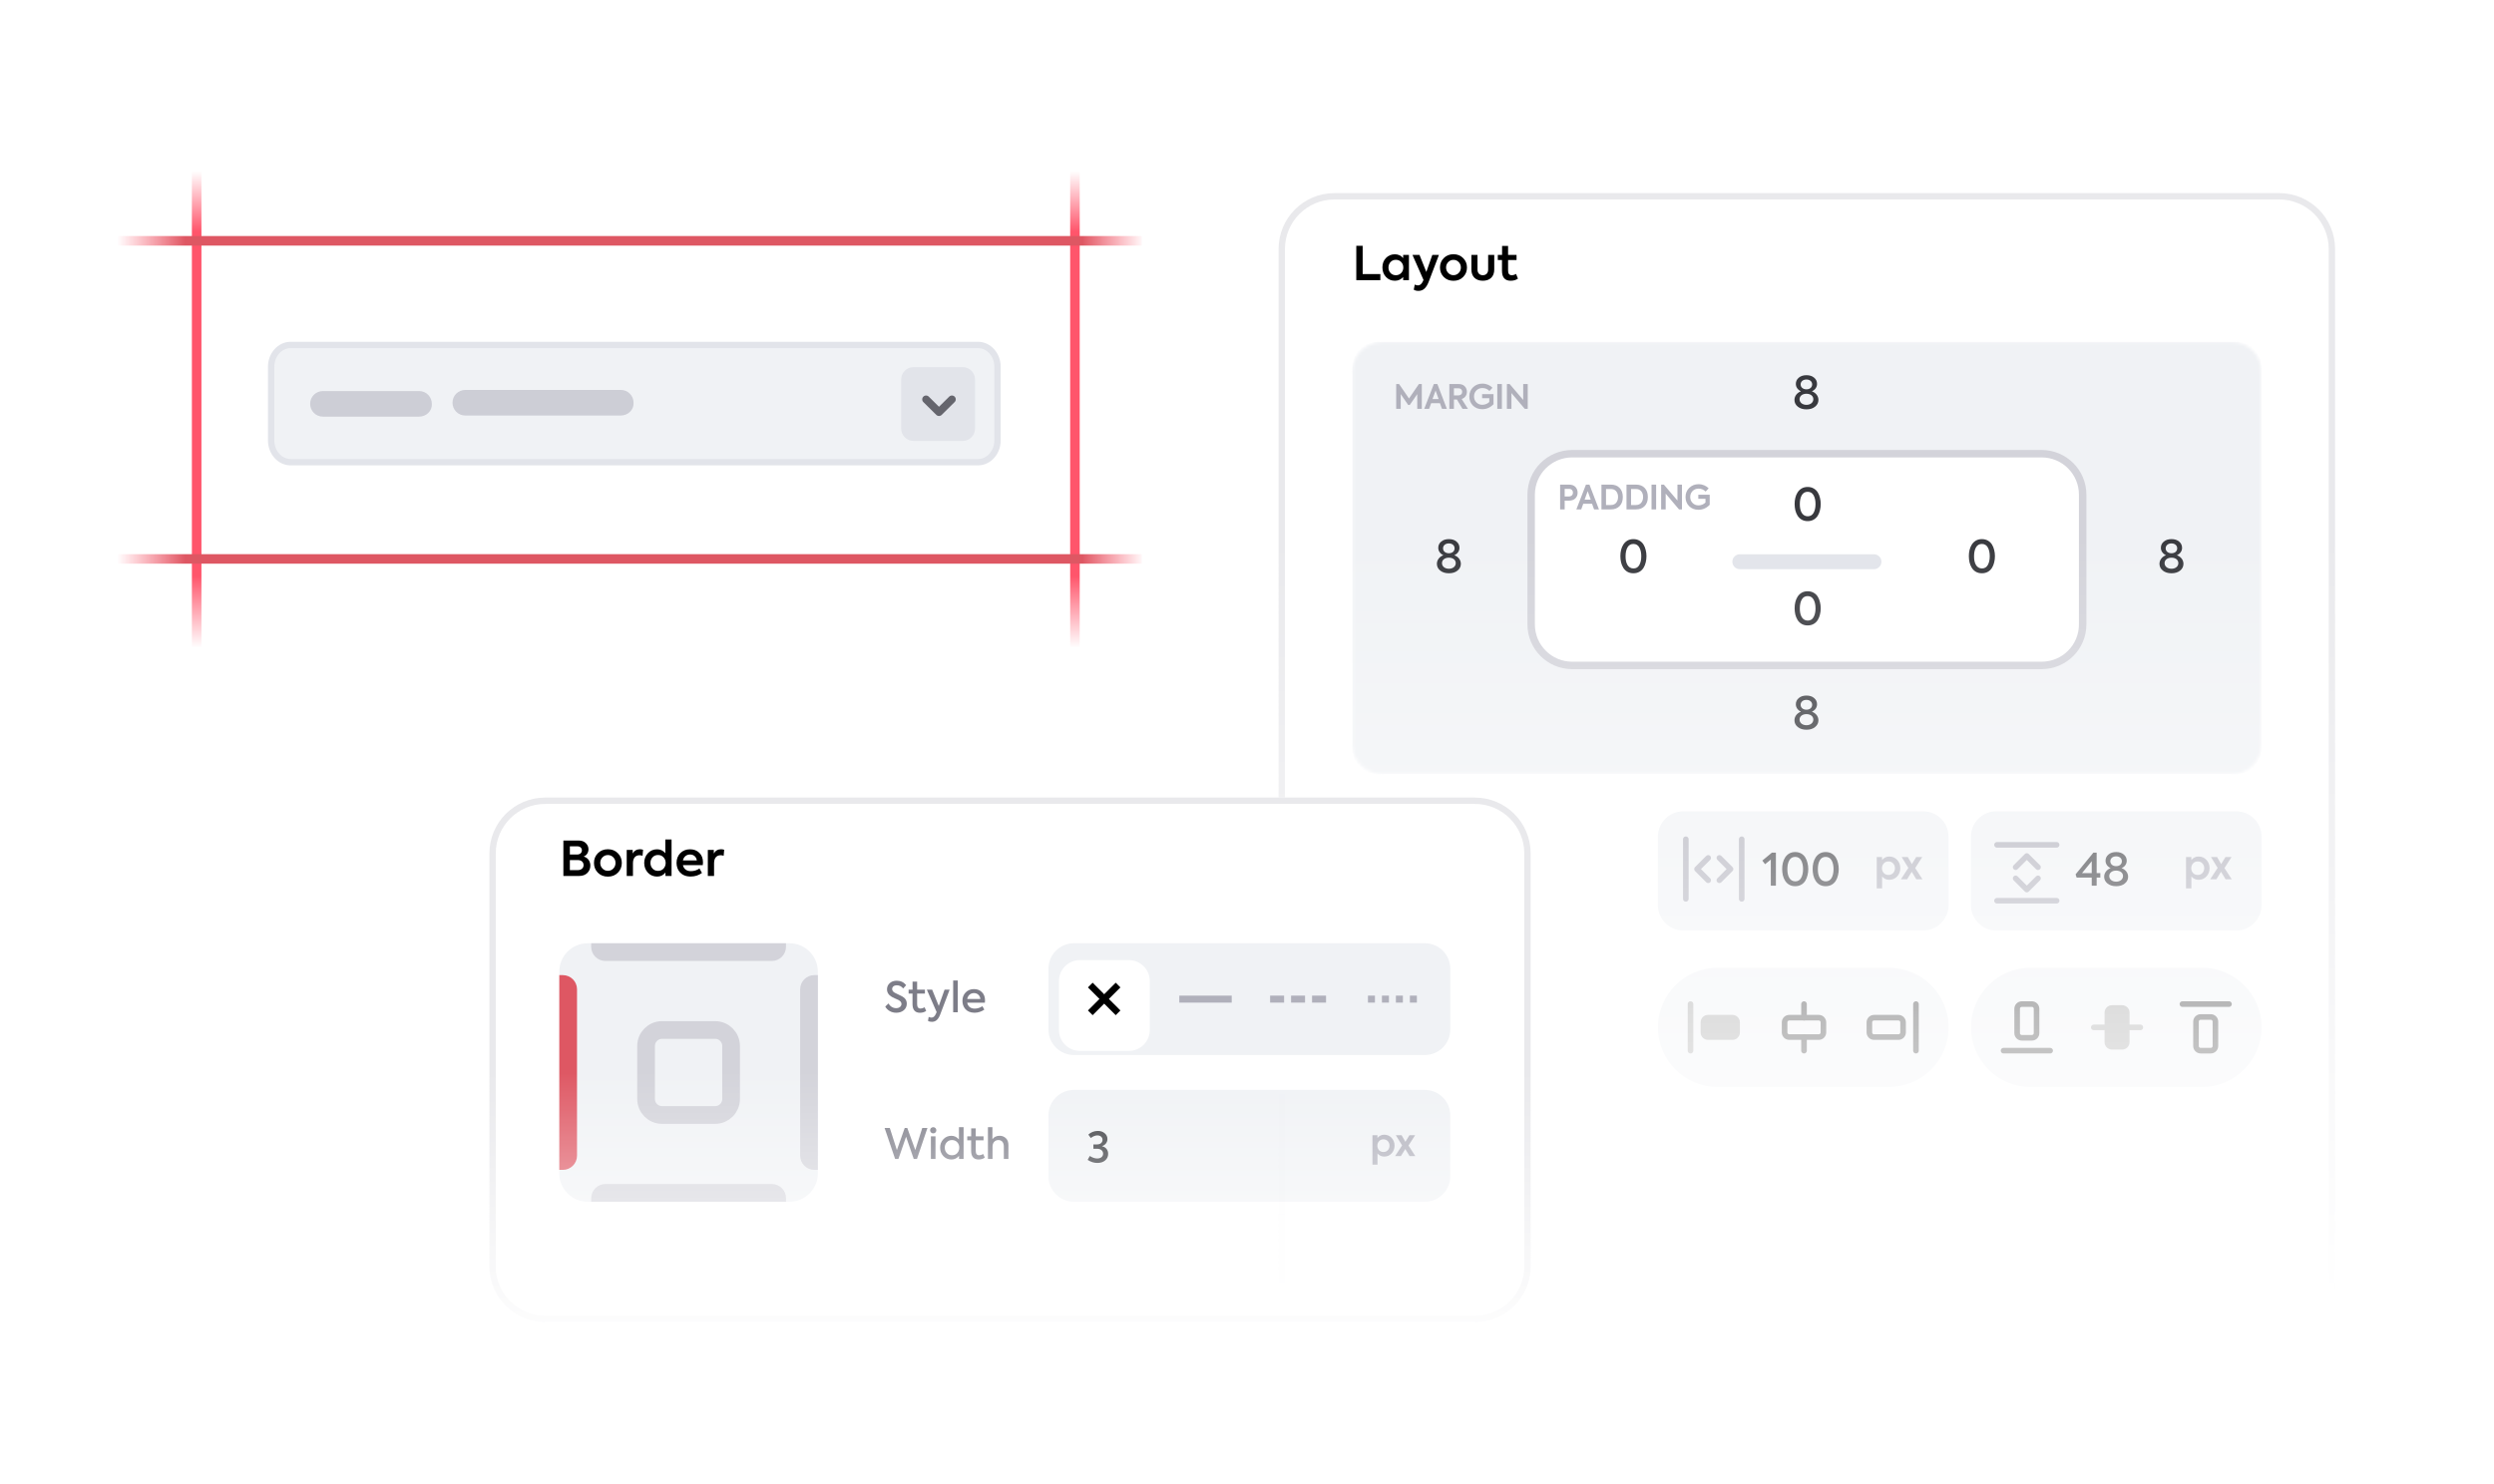 <svg width="810" height="482" viewBox="0 0 810 482" fill="none" xmlns="http://www.w3.org/2000/svg">
<g clip-path="url(#clip0_7_28927)">
<mask id="mask0_7_28927" style="mask-type:alpha" maskUnits="userSpaceOnUse" x="373" y="40" width="427" height="383">
<path d="M799.727 40H373.923V422.397H799.727V40Z" fill="url(#paint0_linear_7_28927)"/>
</mask>
<g mask="url(#mask0_7_28927)">
<g filter="url(#filter0_d_7_28927)">
<path d="M740.25 54.468H433.395C423.38 54.468 415.261 62.587 415.261 72.602V478.675C415.261 488.69 423.38 496.809 433.395 496.809H740.25C750.266 496.809 758.384 488.69 758.384 478.675V72.602C758.384 62.587 750.266 54.468 740.25 54.468Z" fill="white"/>
<path d="M740.25 55.502H433.395C423.95 55.502 416.294 63.158 416.294 72.602V478.675C416.294 488.119 423.95 495.775 433.395 495.775H740.25C749.695 495.775 757.351 488.119 757.351 478.675V72.602C757.351 63.158 749.695 55.502 740.25 55.502Z" stroke="#E9E9EC" stroke-width="2.067"/>
</g>
<path d="M448.943 337.346L444.716 326.614H443.626L439.356 337.346H441.158L442.173 334.702H446.125L447.14 337.346H448.943ZM445.617 333.164H442.711L444.164 329.272L445.617 333.164ZM451.725 326.337H450.127V337.346H451.725V326.337ZM454.629 328.486C455.224 328.486 455.689 328.021 455.689 327.397C455.689 326.802 455.224 326.337 454.629 326.337C454.005 326.337 453.525 326.802 453.525 327.397C453.525 328.021 454.005 328.486 454.629 328.486ZM455.4 329.518H453.802V337.346H455.4V329.518ZM463.59 330.52C462.891 329.72 462.021 329.33 460.989 329.33C459.871 329.33 458.912 329.706 458.143 330.477C457.374 331.231 456.996 332.19 456.996 333.338C456.996 334.485 457.36 335.444 458.1 336.213C458.84 336.982 459.784 337.36 460.917 337.36C461.992 337.36 462.862 336.967 463.546 336.198V336.765C463.546 338.218 462.529 339.247 460.859 339.247C459.886 339.247 458.955 338.943 458.085 338.319L457.389 339.553C458.418 340.293 459.582 340.671 460.888 340.671C462.165 340.671 463.197 340.293 463.966 339.553C464.737 338.813 465.129 337.811 465.129 336.548V329.518H463.59V330.52ZM461.119 335.938C460.408 335.938 459.813 335.69 459.334 335.21C458.854 334.716 458.623 334.092 458.623 333.352C458.623 332.612 458.854 332 459.334 331.523C459.813 331.029 460.408 330.781 461.119 330.781C461.847 330.781 462.442 331.029 462.922 331.508C463.399 331.986 463.633 332.612 463.633 333.352C463.633 334.092 463.399 334.702 462.922 335.196C462.442 335.69 461.847 335.938 461.119 335.938ZM468.788 337.346V333.061C468.788 331.725 469.629 330.795 470.834 330.795C471.953 330.795 472.709 331.595 472.709 333.032V337.346H474.319V332.583C474.319 331.523 474.016 330.723 473.42 330.157C472.825 329.59 472.097 329.315 471.242 329.315C470.123 329.315 469.222 329.809 468.757 330.622V329.518H467.19V337.346H468.788Z" fill="#707072"/>
<path d="M613.496 314.406H557.825C547.13 314.406 538.461 323.075 538.461 333.77C538.461 344.464 547.13 353.134 557.825 353.134H613.496C624.19 353.134 632.86 344.464 632.86 333.77C632.86 323.075 624.19 314.406 613.496 314.406Z" fill="#F0F2F5"/>
<path d="M549.044 326.204V341.333" stroke="#A7A7A7" stroke-width="1.815" stroke-linecap="round"/>
<path d="M562.661 330.618H554.743C553.907 330.618 553.23 331.295 553.23 332.13V335.408C553.23 336.244 553.907 336.921 554.743 336.921H562.661C563.496 336.921 564.173 336.244 564.173 335.408V332.13C564.173 331.295 563.496 330.618 562.661 330.618Z" fill="#A7A7A7" stroke="#A7A7A7" stroke-width="1.815" stroke-linecap="round"/>
<path d="M585.907 336.922V341.333" stroke="#474748" stroke-width="1.815" stroke-linecap="round"/>
<path d="M585.907 326.204V330.618" stroke="#474748" stroke-width="1.815" stroke-linecap="round"/>
<path d="M590.697 330.618H581.116C580.28 330.618 579.603 331.295 579.603 332.13V335.408C579.603 336.244 580.28 336.921 581.116 336.921H590.697C591.532 336.921 592.209 336.244 592.209 335.408V332.13C592.209 331.295 591.532 330.618 590.697 330.618Z" stroke="#474748" stroke-width="1.815" stroke-linecap="round"/>
<path d="M622.264 341.333V326.204" stroke="#474748" stroke-width="1.815" stroke-linecap="round"/>
<path d="M608.649 336.922H616.568C617.403 336.922 618.08 336.245 618.08 335.409V332.131C618.08 331.296 617.403 330.619 616.568 330.619H608.649C607.814 330.619 607.137 331.296 607.137 332.131V335.409C607.137 336.245 607.814 336.922 608.649 336.922Z" stroke="#474748" stroke-width="1.815" stroke-linecap="round"/>
<path d="M715.166 314.406H659.495C648.8 314.406 640.131 323.075 640.131 333.77C640.131 344.464 648.8 353.134 659.495 353.134H715.166C725.86 353.134 734.53 344.464 734.53 333.77C734.53 323.075 725.86 314.406 715.166 314.406Z" fill="#F0F2F5"/>
<path d="M665.842 341.333H650.714" stroke="#474748" stroke-width="1.815" stroke-linecap="round"/>
<path d="M661.429 327.718L661.429 335.636C661.429 336.472 660.752 337.149 659.917 337.149L656.639 337.149C655.803 337.149 655.126 336.472 655.126 335.636L655.126 327.718C655.126 326.883 655.803 326.206 656.639 326.206L659.917 326.206C660.752 326.206 661.429 326.883 661.429 327.718Z" stroke="#474748" stroke-width="1.815" stroke-linecap="round"/>
<path d="M690.727 333.77H695.14" stroke="#A7A7A7" stroke-width="1.815" stroke-linecap="round"/>
<path d="M680.012 333.77H684.425" stroke="#A7A7A7" stroke-width="1.815" stroke-linecap="round"/>
<path d="M684.425 328.978V338.559C684.425 339.395 685.102 340.072 685.938 340.072H689.215C690.051 340.072 690.728 339.395 690.728 338.559V328.978C690.728 328.143 690.051 327.465 689.215 327.465H685.938C685.102 327.465 684.425 328.143 684.425 328.978Z" fill="#A7A7A7" stroke="#A7A7A7" stroke-width="1.815" stroke-linecap="round"/>
<path d="M708.805 326.204H723.934" stroke="#474748" stroke-width="1.815" stroke-linecap="round"/>
<path d="M713.218 339.821L713.218 331.903C713.218 331.067 713.896 330.39 714.731 330.39L718.009 330.39C718.844 330.39 719.522 331.067 719.522 331.903L719.522 339.821C719.522 340.657 718.844 341.334 718.009 341.334L714.731 341.334C713.896 341.334 713.218 340.657 713.218 339.821Z" stroke="#474748" stroke-width="1.815" stroke-linecap="round"/>
<path d="M448.308 91.012V89.032H442.566V79.844H440.497V91.012H448.308ZM455.719 83.849C454.979 83.018 454.088 82.61 453.044 82.61C451.88 82.61 450.898 83.018 450.127 83.819C449.358 84.62 448.98 85.647 448.98 86.871C448.98 88.095 449.358 89.138 450.127 89.969C450.898 90.8 451.866 91.208 453.044 91.208C454.117 91.208 455.01 90.8 455.719 89.999V91.012H457.593V82.806H455.719V83.849ZM455.764 86.901C455.764 87.612 455.539 88.201 455.084 88.684C454.631 89.168 454.057 89.41 453.348 89.41C452.637 89.41 452.062 89.168 451.609 88.684C451.171 88.201 450.944 87.612 450.944 86.901C450.944 86.206 451.171 85.617 451.609 85.133C452.062 84.65 452.637 84.408 453.348 84.408C454.057 84.408 454.631 84.65 455.084 85.133C455.539 85.617 455.764 86.206 455.764 86.901ZM463.242 88.352L461.02 82.806H458.738L462.321 90.936L462.124 91.389C461.717 92.281 461.171 92.719 460.522 92.719C460.204 92.719 459.857 92.629 459.481 92.447L459.162 94.11C459.54 94.367 460.053 94.502 460.673 94.502C462.23 94.502 463.228 93.55 464.013 91.54L467.337 82.806H465.192L463.242 88.352ZM467.676 86.901C467.676 88.125 468.085 89.153 468.902 89.984C469.733 90.815 470.775 91.223 472.058 91.223C473.344 91.223 474.386 90.815 475.202 89.984C476.033 89.153 476.442 88.125 476.442 86.901C476.442 85.692 476.033 84.68 475.202 83.849C474.386 83.018 473.344 82.594 472.058 82.594C470.775 82.594 469.733 83.018 468.902 83.849C468.085 84.68 467.676 85.692 467.676 86.901ZM474.462 86.901C474.462 87.596 474.235 88.186 473.768 88.669C473.298 89.153 472.738 89.395 472.058 89.395C471.378 89.395 470.82 89.153 470.351 88.669C469.884 88.186 469.656 87.596 469.656 86.901C469.656 86.221 469.884 85.632 470.351 85.148C470.82 84.665 471.378 84.423 472.058 84.423C472.738 84.423 473.298 84.665 473.768 85.148C474.235 85.632 474.462 86.221 474.462 86.901ZM481.585 91.208C483.896 91.208 485.302 89.863 485.302 87.581V82.806H483.323V87.581C483.323 88.684 482.672 89.41 481.585 89.41C480.512 89.41 479.861 88.684 479.861 87.581V82.806H477.883V87.581C477.883 89.863 479.303 91.208 481.585 91.208ZM492.381 88.987C491.912 89.274 491.443 89.41 490.99 89.41C490.188 89.41 489.795 88.911 489.795 87.929V84.468H492.546V82.806H489.795V79.905H487.846V82.806H486.457V84.468H487.817V88.004C487.817 90.105 488.768 91.208 490.626 91.208C491.548 91.208 492.35 90.981 492.999 90.528L492.381 88.987Z" fill="black"/>
<path d="M624.579 263.578H546.716C542.15 263.578 538.448 267.28 538.448 271.846V294.038C538.448 298.604 542.15 302.306 546.716 302.306H624.579C629.145 302.306 632.847 298.604 632.847 294.038V271.846C632.847 267.28 629.145 263.578 624.579 263.578Z" fill="#F0F2F5"/>
<path d="M565.675 272.654V292.02" stroke="#B0B0BB" stroke-width="1.815" stroke-linecap="round"/>
<path d="M547.525 272.654V292.02" stroke="#B0B0BB" stroke-width="1.815" stroke-linecap="round"/>
<path d="M558.414 278.709L562.043 282.338L558.414 285.97" stroke="#B0B0BB" stroke-width="1.815" stroke-linecap="round" stroke-linejoin="round"/>
<path d="M554.786 278.709L551.156 282.338L554.786 285.97" stroke="#B0B0BB" stroke-width="1.815" stroke-linecap="round" stroke-linejoin="round"/>
<path d="M572.362 279.579L573.261 280.755L575.121 279.246V287.727H576.775V276.995H575.483L572.362 279.579ZM584.989 287.421C586.136 286.782 586.732 285.65 587.036 284.372C587.37 283.095 587.37 281.613 587.036 280.335C586.732 279.056 586.136 277.923 584.989 277.285C584.423 276.966 583.782 276.805 583.042 276.805C582.302 276.805 581.663 276.966 581.097 277.285C578.918 278.562 578.468 281.786 579.034 284.372C579.369 285.65 579.979 286.782 581.097 287.421C581.663 287.742 582.302 287.901 583.042 287.901C583.782 287.901 584.423 287.742 584.989 287.421ZM583.042 286.332C581.256 286.303 580.473 284.546 580.502 282.353C580.502 281.191 580.704 280.232 581.126 279.492C581.546 278.752 582.186 278.374 583.042 278.374C583.9 278.374 584.539 278.752 584.96 279.492C585.38 280.232 585.599 281.191 585.599 282.353C585.599 283.529 585.38 284.488 584.96 285.228C584.539 285.97 583.9 286.332 583.042 286.332ZM594.888 287.421C596.035 286.782 596.631 285.65 596.937 284.372C597.269 283.095 597.269 281.613 596.937 280.335C596.631 279.056 596.035 277.923 594.888 277.285C594.322 276.966 593.683 276.805 592.941 276.805C592.201 276.805 591.562 276.966 590.996 277.285C588.817 278.562 588.367 281.786 588.933 284.372C589.268 285.65 589.878 286.782 590.996 287.421C591.562 287.742 592.201 287.901 592.941 287.901C593.683 287.901 594.322 287.742 594.888 287.421ZM592.941 286.332C591.155 286.303 590.372 284.546 590.401 282.353C590.401 281.191 590.603 280.232 591.025 279.492C591.447 278.752 592.085 278.374 592.941 278.374C593.799 278.374 594.437 278.752 594.859 279.492C595.281 280.232 595.498 281.191 595.498 282.353C595.498 283.529 595.281 284.488 594.859 285.228C594.437 285.97 593.799 286.332 592.941 286.332Z" fill="#38393E"/>
<path d="M726.243 263.574H648.38C643.814 263.574 640.112 267.276 640.112 271.842V294.034C640.112 298.6 643.814 302.302 648.38 302.302H726.243C730.81 302.302 734.511 298.6 734.511 294.034V271.842C734.511 267.276 730.81 263.574 726.243 263.574Z" fill="#F0F2F5"/>
<path d="M613.613 278.258C612.668 278.258 611.883 278.63 611.256 279.389V278.43H609.526V288.628H611.269V284.755C611.895 285.472 612.681 285.832 613.6 285.832C614.624 285.832 615.477 285.472 616.155 284.74C616.835 284.009 617.181 283.103 617.181 282.039C617.181 280.987 616.848 280.096 616.17 279.362C615.49 278.63 614.638 278.258 613.613 278.258ZM611.23 282.051C611.23 281.439 611.43 280.92 611.815 280.495C612.201 280.069 612.708 279.856 613.334 279.856C613.958 279.856 614.464 280.069 614.851 280.495C615.237 280.906 615.436 281.427 615.436 282.051C615.436 282.677 615.237 283.196 614.851 283.622C614.464 284.035 613.958 284.248 613.334 284.248C612.708 284.248 612.201 284.035 611.815 283.622C611.43 283.196 611.23 282.677 611.23 282.051ZM622.017 282.012L624.308 278.43H622.338L620.94 280.72L619.622 278.43H617.625L619.795 281.958L617.373 285.66H619.382L620.899 283.211L622.377 285.66H624.374L622.017 282.012Z" fill="#B0B0BB"/>
<path d="M714.06 278.258C713.115 278.258 712.33 278.63 711.703 279.389V278.43H709.973V288.628H711.716V284.755C712.342 285.472 713.128 285.832 714.045 285.832C715.071 285.832 715.924 285.472 716.602 284.74C717.282 284.009 717.628 283.103 717.628 282.039C717.628 280.987 717.295 280.096 716.615 279.362C715.937 278.63 715.085 278.258 714.06 278.258ZM711.677 282.051C711.677 281.439 711.877 280.92 712.262 280.495C712.648 280.069 713.155 279.856 713.781 279.856C714.405 279.856 714.911 280.069 715.298 280.495C715.685 280.906 715.883 281.427 715.883 282.051C715.883 282.677 715.685 283.196 715.298 283.622C714.911 284.035 714.405 284.248 713.781 284.248C713.155 284.248 712.648 284.035 712.262 283.622C711.877 283.196 711.677 282.677 711.677 282.051ZM722.464 282.012L724.755 278.43H722.785L721.387 280.72L720.069 278.43H718.072L720.242 281.958L717.82 285.66H719.829L721.346 283.211L722.824 285.66H724.821L722.464 282.012Z" fill="#B0B0BB"/>
<path d="M648.583 274.465H667.947" stroke="#B0B0BB" stroke-width="1.815" stroke-linecap="round"/>
<path d="M648.583 292.62H667.947" stroke="#B0B0BB" stroke-width="1.815" stroke-linecap="round"/>
<path d="M654.637 281.727L658.267 278.097L661.899 281.727" stroke="#B0B0BB" stroke-width="1.815" stroke-linecap="round" stroke-linejoin="round"/>
<path d="M654.637 285.358L658.267 288.988L661.899 285.358" stroke="#B0B0BB" stroke-width="1.815" stroke-linecap="round" stroke-linejoin="round"/>
<path d="M680.95 283.659V276.993H679.89L674.111 284.052L674.445 285.098H679.353V287.727H680.95V285.098H682.141V283.659H680.95ZM679.353 279.781V283.659H676.188L679.353 279.781ZM687.292 287.901C688.439 287.901 689.369 287.609 690.08 287.028C690.806 286.448 691.17 285.708 691.17 284.821C691.17 283.616 690.355 282.512 689.078 282.061V282.018C690.109 281.555 690.719 280.668 690.719 279.637C690.719 278.81 690.399 278.14 689.76 277.603C689.136 277.067 688.309 276.805 687.292 276.805C686.261 276.805 685.432 277.067 684.793 277.603C684.154 278.14 683.836 278.81 683.836 279.637C683.836 280.668 684.46 281.541 685.463 282.018V282.047C684.198 282.512 683.385 283.616 683.385 284.821C683.385 285.708 683.747 286.448 684.475 287.028C685.2 287.609 686.145 287.901 687.292 287.901ZM689.136 279.796C689.136 280.712 688.425 281.394 687.277 281.394C686.13 281.394 685.388 280.712 685.388 279.796C685.388 278.868 686.159 278.2 687.277 278.2C688.396 278.2 689.136 278.868 689.136 279.796ZM687.292 286.433C685.955 286.433 685.041 285.664 685.041 284.604C685.041 283.572 685.926 282.832 687.277 282.832C688.627 282.832 689.514 283.572 689.514 284.604C689.514 285.664 688.584 286.433 687.292 286.433Z" fill="#38393E"/>
<path d="M443.352 287.899C444.427 287.899 445.311 287.607 445.993 287.026C446.678 286.431 447.025 285.677 447.025 284.761C447.025 283.657 446.473 282.801 445.384 282.204C445.123 282.059 444.687 281.842 444.063 281.565C443.438 281.276 443.046 281.071 442.858 280.97C442.262 280.637 441.956 280.201 441.956 279.693C441.956 278.895 442.624 278.386 443.554 278.386C444.441 278.386 445.181 278.748 445.776 279.49L446.808 278.343C445.979 277.311 444.89 276.803 443.54 276.803C442.537 276.803 441.725 277.092 441.101 277.659C440.474 278.225 440.171 278.938 440.171 279.779C440.171 280.854 440.708 281.727 441.797 282.38C442.072 282.539 442.494 282.741 443.031 282.989C443.583 283.221 443.947 283.382 444.121 283.469C444.832 283.845 445.181 284.31 445.181 284.848C445.181 285.662 444.455 286.315 443.352 286.315C442.291 286.315 441.289 285.763 440.693 284.674L439.561 285.763C440.33 287.142 441.783 287.899 443.352 287.899ZM449.468 278.864C450.063 278.864 450.528 278.401 450.528 277.776C450.528 277.179 450.063 276.716 449.468 276.716C448.842 276.716 448.364 277.179 448.364 277.776C448.364 278.401 448.842 278.864 449.468 278.864ZM450.237 279.895H448.639V287.723H450.237V279.895ZM458.166 280.912V279.91H451.95V281.276H456.002L451.717 286.663V287.723H458.296V286.359H453.896L458.166 280.912ZM467.05 283.657C467.05 282.438 466.688 281.478 465.975 280.767C465.264 280.056 464.334 279.707 463.216 279.707C462.04 279.707 461.068 280.1 460.326 280.869C459.586 281.638 459.222 282.611 459.222 283.787C459.222 285.85 460.487 287.899 463.42 287.899C464.741 287.899 466.004 287.405 466.804 286.809L466.136 285.633C465.438 286.142 464.365 286.474 463.478 286.474C461.967 286.474 461.111 285.648 460.878 284.426H466.992C467.035 284.137 467.05 283.874 467.05 283.657ZM463.216 281.086C464.394 281.086 465.307 281.886 465.438 283.12H460.878C461.111 281.9 462.011 281.086 463.216 281.086Z" fill="#707072"/>
<mask id="mask1_7_28927" style="mask-type:alpha" maskUnits="userSpaceOnUse" x="439" y="111" width="296" height="141">
<path d="M724.816 111.084H448.881C443.534 111.084 439.199 115.419 439.199 120.767V241.791C439.199 247.137 443.534 251.474 448.881 251.474H724.816C730.164 251.474 734.498 247.137 734.498 241.791V120.767C734.498 115.419 730.164 111.084 724.816 111.084Z" fill="#E2E4EA"/>
</mask>
<g mask="url(#mask1_7_28927)">
<path d="M726.228 111.085H447.465C442.899 111.085 439.197 114.787 439.197 119.353V243.205C439.197 247.772 442.899 251.474 447.465 251.474H726.228C730.794 251.474 734.496 247.772 734.496 243.205V119.353C734.496 114.787 730.794 111.085 726.228 111.085Z" fill="#F0F2F5"/>
<path d="M510.604 147.395H663.089C670.442 147.395 676.403 153.355 676.403 160.707V202.864C676.403 210.216 670.442 216.176 663.089 216.176H510.604C503.252 216.176 497.29 210.216 497.29 202.864V160.707C497.29 153.355 503.252 147.395 510.604 147.395Z" fill="white" stroke="#D3D3DA" stroke-width="2.42"/>
<path d="M608.626 180.071H565.057C563.72 180.071 562.637 181.154 562.637 182.491C562.637 183.828 563.72 184.912 565.057 184.912H608.626C609.963 184.912 611.046 183.828 611.046 182.491C611.046 181.154 609.963 180.071 608.626 180.071Z" fill="#E2E4EA"/>
</g>
<path d="M586.711 132.989C587.858 132.989 588.788 132.698 589.499 132.117C590.225 131.537 590.589 130.796 590.589 129.91C590.589 128.705 589.776 127.601 588.497 127.151V127.107C589.528 126.642 590.138 125.756 590.138 124.725C590.138 123.897 589.82 123.229 589.181 122.692C588.555 122.155 587.728 121.893 586.711 121.893C585.679 121.893 584.853 122.155 584.214 122.692C583.575 123.229 583.255 123.897 583.255 124.725C583.255 125.756 583.879 126.628 584.882 127.107V127.136C583.619 127.601 582.804 128.705 582.804 129.91C582.804 130.796 583.168 131.537 583.894 132.117C584.619 132.698 585.564 132.989 586.711 132.989ZM588.555 124.885C588.555 125.8 587.844 126.482 586.696 126.482C585.549 126.482 584.809 125.8 584.809 124.885C584.809 123.956 585.578 123.287 586.696 123.287C587.815 123.287 588.555 123.956 588.555 124.885ZM586.711 131.522C585.376 131.522 584.46 130.752 584.46 129.692C584.46 128.661 585.347 127.92 586.696 127.92C588.048 127.92 588.933 128.661 588.933 129.692C588.933 130.752 588.003 131.522 586.711 131.522Z" fill="#38393E"/>
<path d="M589.035 168.818C590.182 168.179 590.777 167.046 591.083 165.768C591.418 164.49 591.418 163.009 591.083 161.731C590.777 160.453 590.182 159.32 589.035 158.681C588.468 158.361 587.83 158.201 587.09 158.201C586.348 158.201 585.709 158.361 585.143 158.681C582.964 159.959 582.515 163.183 583.082 165.768C583.415 167.046 584.024 168.179 585.143 168.818C585.709 169.137 586.348 169.297 587.09 169.297C587.83 169.297 588.468 169.137 589.035 168.818ZM587.09 167.728C585.304 167.699 584.518 165.942 584.547 163.749C584.547 162.587 584.752 161.629 585.172 160.888C585.593 160.147 586.232 159.77 587.09 159.77C587.945 159.77 588.586 160.147 589.006 160.888C589.428 161.629 589.645 162.587 589.645 163.749C589.645 164.926 589.428 165.884 589.006 166.625C588.586 167.365 587.945 167.728 587.09 167.728Z" fill="#38393E"/>
<path d="M586.711 237.07C587.858 237.07 588.788 236.779 589.499 236.198C590.225 235.618 590.589 234.877 590.589 233.991C590.589 232.786 589.776 231.682 588.497 231.232V231.188C589.528 230.723 590.138 229.837 590.138 228.806C590.138 227.978 589.82 227.31 589.181 226.773C588.555 226.236 587.728 225.974 586.711 225.974C585.679 225.974 584.853 226.236 584.214 226.773C583.575 227.31 583.255 227.978 583.255 228.806C583.255 229.837 583.879 230.709 584.882 231.188V231.217C583.619 231.682 582.804 232.786 582.804 233.991C582.804 234.877 583.168 235.618 583.894 236.198C584.619 236.779 585.564 237.07 586.711 237.07ZM588.555 228.966C588.555 229.881 587.844 230.563 586.696 230.563C585.549 230.563 584.809 229.881 584.809 228.966C584.809 228.037 585.578 227.369 586.696 227.369C587.815 227.369 588.555 228.037 588.555 228.966ZM586.711 235.603C585.376 235.603 584.46 234.833 584.46 233.773C584.46 232.742 585.347 232.001 586.696 232.001C588.048 232.001 588.933 232.742 588.933 233.773C588.933 234.833 588.003 235.603 586.711 235.603Z" fill="#38393E"/>
<path d="M589.035 202.704C590.182 202.065 590.777 200.932 591.083 199.654C591.418 198.376 591.418 196.895 591.083 195.617C590.777 194.339 590.182 193.206 589.035 192.567C588.468 192.248 587.83 192.088 587.09 192.088C586.348 192.088 585.709 192.248 585.143 192.567C582.964 193.845 582.515 197.069 583.082 199.654C583.415 200.932 584.024 202.065 585.143 202.704C585.709 203.024 586.348 203.183 587.09 203.183C587.83 203.183 588.468 203.024 589.035 202.704ZM587.09 201.615C585.304 201.586 584.518 199.828 584.547 197.636C584.547 196.474 584.752 195.515 585.172 194.775C585.593 194.034 586.232 193.656 587.09 193.656C587.945 193.656 588.586 194.034 589.006 194.775C589.428 195.515 589.645 196.474 589.645 197.636C589.645 198.812 589.428 199.77 589.006 200.511C588.586 201.252 587.945 201.615 587.09 201.615Z" fill="#38393E"/>
<path d="M705.262 186.242C706.41 186.242 707.34 185.952 708.051 185.371C708.778 184.79 709.14 184.049 709.14 183.163C709.14 181.958 708.328 180.854 707.05 180.404V180.36C708.08 179.895 708.692 179.01 708.692 177.979C708.692 177.151 708.371 176.483 707.732 175.945C707.108 175.408 706.279 175.147 705.262 175.147C704.233 175.147 703.404 175.408 702.765 175.945C702.127 176.483 701.806 177.151 701.806 177.979C701.806 179.01 702.431 179.881 703.433 180.36V180.389C702.17 180.854 701.356 181.958 701.356 183.163C701.356 184.049 701.72 184.79 702.445 185.371C703.173 185.952 704.115 186.242 705.262 186.242ZM707.108 178.138C707.108 179.053 706.395 179.736 705.248 179.736C704.101 179.736 703.361 179.053 703.361 178.138C703.361 177.209 704.13 176.541 705.248 176.541C706.366 176.541 707.108 177.209 707.108 178.138ZM705.262 184.775C703.927 184.775 703.011 184.006 703.011 182.945C703.011 181.914 703.898 181.174 705.248 181.174C706.6 181.174 707.484 181.914 707.484 182.945C707.484 184.006 706.556 184.775 705.262 184.775Z" fill="#38393E"/>
<path d="M645.621 185.763C646.768 185.124 647.363 183.991 647.667 182.713C648.002 181.435 648.002 179.954 647.667 178.676C647.363 177.397 646.768 176.265 645.621 175.626C645.054 175.306 644.416 175.147 643.674 175.147C642.934 175.147 642.295 175.306 641.729 175.626C639.55 176.904 639.099 180.128 639.666 182.713C640.001 183.991 640.61 185.124 641.729 185.763C642.295 186.082 642.934 186.242 643.674 186.242C644.416 186.242 645.054 186.082 645.621 185.763ZM643.674 184.674C641.888 184.644 641.104 182.887 641.133 180.694C641.133 179.532 641.336 178.574 641.758 177.833C642.179 177.093 642.818 176.715 643.674 176.715C644.531 176.715 645.17 177.093 645.592 177.833C646.014 178.574 646.231 179.532 646.231 180.694C646.231 181.871 646.014 182.829 645.592 183.57C645.17 184.31 644.531 184.674 643.674 184.674Z" fill="#38393E"/>
<path d="M470.578 186.242C471.725 186.242 472.654 185.952 473.367 185.371C474.092 184.79 474.456 184.049 474.456 183.163C474.456 181.958 473.642 180.854 472.364 180.404V180.36C473.396 179.895 474.005 179.01 474.005 177.979C474.005 177.151 473.685 176.483 473.046 175.945C472.422 175.408 471.593 175.147 470.578 175.147C469.547 175.147 468.718 175.408 468.079 175.945C467.441 176.483 467.12 177.151 467.12 177.979C467.12 179.01 467.744 179.881 468.747 180.36V180.389C467.484 180.854 466.672 181.958 466.672 183.163C466.672 184.049 467.033 184.79 467.761 185.371C468.486 185.952 469.431 186.242 470.578 186.242ZM472.422 178.138C472.422 179.053 471.711 179.736 470.564 179.736C469.415 179.736 468.675 179.053 468.675 178.138C468.675 177.209 469.446 176.541 470.564 176.541C471.682 176.541 472.422 177.209 472.422 178.138ZM470.578 184.775C469.241 184.775 468.327 184.006 468.327 182.945C468.327 181.914 469.212 181.174 470.564 181.174C471.914 181.174 472.8 181.914 472.8 182.945C472.8 184.006 471.87 184.775 470.578 184.775Z" fill="#38393E"/>
<path d="M532.442 185.763C533.589 185.124 534.184 183.991 534.49 182.713C534.823 181.435 534.823 179.954 534.49 178.676C534.184 177.397 533.589 176.265 532.442 175.626C531.875 175.306 531.237 175.147 530.497 175.147C529.755 175.147 529.116 175.306 528.55 175.626C526.371 176.904 525.92 180.128 526.487 182.713C526.822 183.991 527.431 185.124 528.55 185.763C529.116 186.082 529.755 186.242 530.497 186.242C531.237 186.242 531.875 186.082 532.442 185.763ZM530.497 184.674C528.709 184.644 527.925 182.887 527.954 180.694C527.954 179.532 528.157 178.574 528.579 177.833C529 177.093 529.639 176.715 530.497 176.715C531.352 176.715 531.991 177.093 532.413 177.833C532.835 178.574 533.052 179.532 533.052 180.694C533.052 181.871 532.835 182.829 532.413 183.57C531.991 184.31 531.352 184.674 530.497 184.674Z" fill="#38393E"/>
<path d="M506.695 157.442V165.491H508.175V162.648H509.484C510.453 162.648 511.172 162.398 511.65 161.908C512.142 161.417 512.38 160.796 512.38 160.067C512.38 159.337 512.152 158.727 511.683 158.215C511.216 157.703 510.53 157.442 509.604 157.442H506.695ZM508.175 161.287V158.825H509.637C510.41 158.825 510.867 159.359 510.867 160.045C510.867 160.731 510.397 161.287 509.527 161.287H508.175ZM519.308 165.491L516.226 157.442H515.083L511.968 165.491H513.547L514.211 163.661H517.066L517.729 165.491H519.308ZM516.64 162.322H514.647L515.65 159.566L516.64 162.322ZM523.159 165.491C524.366 165.491 525.325 165.132 526.012 164.413C526.708 163.694 527.057 162.714 527.057 161.483C527.057 160.23 526.721 159.25 526.034 158.531C525.348 157.801 524.41 157.442 523.223 157.442H520.118V165.491H523.159ZM521.601 158.869H523.223C523.953 158.869 524.509 159.119 524.912 159.609C525.315 160.099 525.511 160.709 525.511 161.45C525.511 162.202 525.305 162.833 524.902 163.324C524.498 163.814 523.942 164.064 523.213 164.064H521.601V158.869ZM531.291 165.491C532.5 165.491 533.457 165.132 534.143 164.413C534.842 163.694 535.189 162.714 535.189 161.483C535.189 160.23 534.852 159.25 534.166 158.531C533.48 157.801 532.543 157.442 531.355 157.442H528.252V165.491H531.291ZM529.732 158.869H531.355C532.084 158.869 532.64 159.119 533.044 159.609C533.447 160.099 533.643 160.709 533.643 161.45C533.643 162.202 533.436 162.833 533.033 163.324C532.63 163.814 532.074 164.064 531.344 164.064H529.732V158.869ZM536.384 165.491H537.876V157.442H536.384V165.491ZM544.799 162.605L540.398 157.442H539.505V165.491H540.977V160.372L545.301 165.491H546.27V157.442H544.799V162.605ZM551.607 165.611C553.034 165.611 554.253 165.066 555.278 163.988V160.731H551.574V162.038H553.906V163.258C553.37 163.814 552.511 164.184 551.651 164.184C550.878 164.184 550.224 163.923 549.712 163.4C549.199 162.877 548.949 162.234 548.949 161.461C548.949 160.677 549.21 160.023 549.722 159.511C550.245 158.999 550.898 158.738 551.671 158.738C552.566 158.738 553.327 159.054 553.949 159.696L554.939 158.651C554.21 157.856 552.98 157.3 551.671 157.3C550.485 157.3 549.472 157.692 548.656 158.476C547.839 159.261 547.424 160.263 547.424 161.472C547.424 162.67 547.816 163.661 548.6 164.445C549.396 165.219 550.398 165.611 551.607 165.611Z" fill="#B0B0BB"/>
<path d="M454.923 132.814V128.043L457.364 131.572H457.854L460.293 128.043V132.814H461.775V124.764H460.826L457.614 129.459L454.389 124.764H453.453V132.814H454.923ZM469.907 132.814L466.825 124.764H465.682L462.565 132.814H464.146L464.809 130.984H467.664L468.327 132.814H469.907ZM467.238 129.644H465.245L466.248 126.888L467.238 129.644ZM476.752 132.814L474.725 129.622C475.847 129.263 476.413 128.326 476.413 127.281C476.413 126.573 476.186 125.984 475.717 125.494C475.248 125.004 474.584 124.764 473.712 124.764H470.717V132.814H472.199V129.796H473.189L474.987 132.814H476.752ZM473.712 126.148C474.454 126.148 474.888 126.649 474.888 127.291C474.888 127.945 474.454 128.457 473.549 128.457H472.199V126.148H473.712ZM481.393 132.934C482.819 132.934 484.041 132.389 485.064 131.311V128.054H481.36V129.361H483.691V130.581C483.158 131.136 482.298 131.507 481.436 131.507C480.663 131.507 480.01 131.245 479.497 130.723C478.987 130.2 478.735 129.557 478.735 128.784C478.735 127.999 478.997 127.346 479.51 126.834C480.031 126.322 480.686 126.061 481.459 126.061C482.352 126.061 483.115 126.376 483.735 127.019L484.727 125.973C483.997 125.178 482.765 124.623 481.459 124.623C480.271 124.623 479.258 125.015 478.441 125.799C477.625 126.583 477.211 127.585 477.211 128.794C477.211 129.993 477.602 130.984 478.387 131.768C479.181 132.541 480.184 132.934 481.393 132.934ZM486.29 132.814H487.782V124.764H486.29V132.814ZM494.707 129.927L490.306 124.764H489.413V132.814H490.883V127.694L495.207 132.814H496.176V124.764H494.707V129.927Z" fill="#B0B0BB"/>
</g>
<mask id="mask2_7_28927" style="mask-type:alpha" maskUnits="userSpaceOnUse" x="156" y="232" width="345" height="209">
<path d="M500.01 232.232H156.887V441H500.01V232.232Z" fill="url(#paint1_linear_7_28927)"/>
</mask>
<g mask="url(#mask2_7_28927)">
<g filter="url(#filter1_d_7_28927)">
<path d="M478.989 250.835H177.088C167.072 250.835 158.954 258.954 158.954 268.969V403.123C158.954 413.138 167.072 421.257 177.088 421.257H478.989C489.004 421.257 497.123 413.138 497.123 403.123V268.969C497.123 258.954 489.004 250.835 478.989 250.835Z" fill="white"/>
<path d="M478.989 251.869H177.088C167.643 251.869 159.987 259.525 159.987 268.969V403.123C159.987 412.568 167.643 420.224 177.088 420.224H478.989C488.433 420.224 496.089 412.568 496.089 403.123V268.969C496.089 259.525 488.433 251.869 478.989 251.869Z" stroke="#E9E9EC" stroke-width="2.067"/>
</g>
<path d="M189.552 278.262C190.502 277.936 191.126 276.968 191.126 275.924C191.126 275.162 190.845 274.49 190.268 273.915C189.692 273.339 188.897 273.057 187.869 273.057H182.975V284.573H188.102C189.209 284.573 190.097 284.246 190.751 283.607C191.406 282.952 191.733 282.159 191.733 281.222C191.733 279.835 190.97 278.636 189.552 278.262ZM187.526 274.943C188.445 274.943 188.991 275.536 188.991 276.237C188.991 276.985 188.445 277.607 187.448 277.607H185.079V274.943H187.526ZM185.079 282.673V279.416H187.697C188.881 279.416 189.536 280.147 189.536 281.067C189.536 281.925 188.866 282.673 187.697 282.673H185.079ZM192.91 280.335C192.91 281.596 193.331 282.657 194.173 283.514C195.03 284.37 196.105 284.792 197.429 284.792C198.754 284.792 199.83 284.37 200.671 283.514C201.528 282.657 201.949 281.596 201.949 280.335C201.949 279.089 201.528 278.043 200.671 277.187C199.83 276.33 198.754 275.893 197.429 275.893C196.105 275.893 195.03 276.33 194.173 277.187C193.331 278.043 192.91 279.089 192.91 280.335ZM199.907 280.335C199.907 281.053 199.674 281.66 199.191 282.159C198.707 282.657 198.131 282.907 197.429 282.907C196.728 282.907 196.152 282.657 195.669 282.159C195.185 281.66 194.952 281.053 194.952 280.335C194.952 279.633 195.185 279.025 195.669 278.527C196.152 278.029 196.728 277.779 197.429 277.779C198.131 277.779 198.707 278.029 199.191 278.527C199.674 279.025 199.907 279.633 199.907 280.335ZM205.57 284.573V280.443C205.57 278.684 206.442 277.841 207.705 277.841C208.016 277.841 208.344 277.905 208.686 278.012L208.858 276.065C208.546 275.955 208.203 275.893 207.845 275.893C206.801 275.893 206.006 276.361 205.492 277.28V276.113H203.544V284.573H205.57ZM216.082 277.187C215.381 276.33 214.492 275.91 213.417 275.91C212.233 275.91 211.235 276.33 210.425 277.187C209.63 278.043 209.225 279.089 209.225 280.335C209.225 281.596 209.63 282.657 210.425 283.514C211.22 284.356 212.233 284.775 213.432 284.775C214.523 284.775 215.427 284.339 216.128 283.467V284.573H218.108V272.731H216.082V277.187ZM213.713 282.921C212.981 282.921 212.388 282.673 211.937 282.173C211.485 281.675 211.251 281.067 211.251 280.335C211.251 279.618 211.485 279.01 211.937 278.512C212.388 278.012 212.981 277.764 213.713 277.764C214.446 277.764 215.038 278.012 215.49 278.512C215.957 279.01 216.191 279.618 216.191 280.335C216.191 281.067 215.957 281.675 215.505 282.173C215.053 282.673 214.446 282.921 213.713 282.921ZM228.312 280.164C228.312 278.853 227.923 277.826 227.128 277.061C226.349 276.299 225.351 275.91 224.12 275.91C222.827 275.91 221.767 276.33 220.941 277.171C220.131 277.998 219.726 279.056 219.726 280.335C219.726 282.578 221.128 284.761 224.307 284.761C225.71 284.761 226.941 284.37 227.985 283.591L227.175 282.142C226.349 282.719 225.414 283.014 224.385 283.014C222.936 283.014 222.063 282.237 221.799 281.067H228.25C228.297 280.693 228.312 280.397 228.312 280.164ZM224.12 277.607C225.289 277.607 226.146 278.341 226.318 279.525H221.799C222.063 278.341 222.936 277.607 224.12 277.607ZM231.913 284.573V280.443C231.913 278.684 232.786 277.841 234.048 277.841C234.36 277.841 234.687 277.905 235.03 278.012L235.201 276.065C234.89 275.955 234.547 275.893 234.188 275.893C233.144 275.893 232.349 276.361 231.835 277.28V276.113H229.887V284.573H231.913Z" fill="black"/>
<path d="M291.063 329.014C292.069 329.014 292.9 328.741 293.541 328.195C294.18 327.637 294.506 326.93 294.506 326.072C294.506 325.037 293.989 324.233 292.968 323.674C292.722 323.538 292.315 323.335 291.728 323.075C291.143 322.804 290.775 322.612 290.6 322.517C290.039 322.205 289.754 321.796 289.754 321.318C289.754 320.57 290.38 320.094 291.253 320.094C292.084 320.094 292.778 320.433 293.336 321.128L294.302 320.053C293.526 319.086 292.505 318.608 291.238 318.608C290.3 318.608 289.537 318.881 288.95 319.412C288.365 319.943 288.08 320.611 288.08 321.401C288.08 322.409 288.582 323.226 289.605 323.838C289.864 323.989 290.259 324.179 290.763 324.41C291.28 324.627 291.621 324.778 291.784 324.859C292.45 325.214 292.778 325.648 292.778 326.153C292.778 326.916 292.096 327.529 291.063 327.529C290.068 327.529 289.128 327.011 288.57 325.989L287.507 327.011C288.229 328.305 289.591 329.014 291.063 329.014ZM300.286 327.242C299.823 327.515 299.388 327.651 298.994 327.651C298.243 327.651 297.863 327.188 297.863 326.248V322.79H300.395V321.51H297.863V318.908H296.379V321.51H295.097V322.79H296.364V326.221C296.364 328.032 297.181 329.026 298.775 329.026C299.579 329.026 300.259 328.821 300.804 328.414L300.286 327.242ZM304.895 326.806L302.743 321.51H301.015L304.2 328.794L303.969 329.34C303.601 330.171 303.126 330.593 302.526 330.593C302.268 330.593 301.954 330.51 301.615 330.361L301.396 331.655C301.71 331.86 302.131 331.967 302.648 331.967C303.901 331.967 304.732 331.246 305.387 329.516L308.423 321.51H306.776L304.895 326.806ZM311.069 318.528H309.571V328.85H311.069V318.528ZM319.92 325.037C319.92 323.894 319.579 322.994 318.911 322.327C318.246 321.659 317.374 321.333 316.326 321.333C315.222 321.333 314.31 321.7 313.616 322.422C312.921 323.143 312.58 324.057 312.58 325.159C312.58 327.093 313.765 329.014 316.516 329.014C317.754 329.014 318.94 328.551 319.689 327.992L319.062 326.889C318.409 327.366 317.4 327.678 316.569 327.678C315.154 327.678 314.35 326.903 314.132 325.758H319.866C319.906 325.485 319.92 325.241 319.92 325.037ZM316.326 322.626C317.427 322.626 318.285 323.375 318.409 324.532H314.132C314.35 323.389 315.195 322.626 316.326 322.626Z" fill="#7D7D88"/>
<path d="M462.754 306.436H348.788C344.222 306.436 340.52 310.137 340.52 314.704V334.481C340.52 339.047 344.222 342.749 348.788 342.749H462.754C467.32 342.749 471.022 339.047 471.022 334.481V314.704C471.022 310.137 467.32 306.436 462.754 306.436Z" fill="#F0F2F5"/>
<g filter="url(#filter2_d_7_28927)">
<path d="M366.62 309.84H350.733C346.973 309.84 343.924 312.888 343.924 316.649V332.536C343.924 336.296 346.973 339.345 350.733 339.345H366.62C370.381 339.345 373.429 336.296 373.429 332.536V316.649C373.429 312.888 370.381 309.84 366.62 309.84Z" fill="white"/>
</g>
<path d="M291.794 376.511L294.273 369.293L296.763 376.511H297.811L301.216 366.447H299.529L297.268 373.624L294.667 366.447H293.837L291.29 373.624L288.987 366.447H287.299L290.717 376.511H291.794ZM303.109 368.204C303.667 368.204 304.103 367.768 304.103 367.183C304.103 366.625 303.667 366.189 303.109 366.189C302.524 366.189 302.076 366.625 302.076 367.183C302.076 367.768 302.524 368.204 303.109 368.204ZM303.831 369.171H302.334V376.511H303.831V369.171ZM311.443 370.192C310.776 369.388 309.959 368.994 308.992 368.994C307.944 368.994 307.072 369.362 306.377 370.11C305.683 370.846 305.329 371.757 305.329 372.834C305.329 373.923 305.683 374.835 306.377 375.585C307.072 376.319 307.956 376.687 309.004 376.687C309.998 376.687 310.829 376.292 311.47 375.49V376.511H312.954V366.189H311.443V370.192ZM311.551 372.834C311.551 373.529 311.334 374.128 310.898 374.604C310.461 375.081 309.891 375.312 309.196 375.312C308.502 375.312 307.929 375.081 307.493 374.604C307.057 374.128 306.84 373.529 306.84 372.834C306.84 372.14 307.057 371.567 307.493 371.092C307.929 370.614 308.502 370.37 309.196 370.37C309.891 370.37 310.461 370.614 310.898 371.092C311.334 371.567 311.551 372.14 311.551 372.834ZM319.327 374.903C318.864 375.176 318.428 375.312 318.033 375.312C317.285 375.312 316.902 374.849 316.902 373.909V370.451H319.434V369.171H316.902V366.569H315.418V369.171H314.139V370.451H315.404V373.882C315.404 375.693 316.222 376.687 317.814 376.687C318.618 376.687 319.3 376.484 319.844 376.075L319.327 374.903ZM322.355 376.511V372.481C322.355 371.228 323.132 370.37 324.263 370.37C325.311 370.37 326.02 371.118 326.02 372.466V376.511H327.516V372.045C327.516 371.05 327.246 370.302 326.685 369.771C326.127 369.24 325.447 368.981 324.643 368.981C323.61 368.981 322.75 369.43 322.316 370.097V366.189H320.859V376.511H322.355Z" fill="#7D7D88"/>
<path d="M462.749 354.099H348.783C344.217 354.099 340.515 357.8 340.515 362.367V382.144C340.515 386.71 344.217 390.412 348.783 390.412H462.749C467.315 390.412 471.017 386.71 471.017 382.144V362.367C471.017 357.8 467.315 354.099 462.749 354.099Z" fill="#F0F2F5"/>
<path d="M449.573 368.638C448.689 368.638 447.951 368.987 447.366 369.698V368.801H445.743V378.363H447.378V374.73C447.963 375.403 448.701 375.74 449.561 375.74C450.522 375.74 451.322 375.403 451.959 374.717C452.595 374.031 452.92 373.181 452.92 372.183C452.92 371.197 452.608 370.36 451.971 369.674C451.334 368.987 450.534 368.638 449.573 368.638ZM447.339 372.195C447.339 371.621 447.527 371.135 447.889 370.736C448.25 370.335 448.726 370.137 449.313 370.137C449.9 370.137 450.373 370.335 450.735 370.736C451.097 371.123 451.285 371.608 451.285 372.195C451.285 372.782 451.097 373.27 450.735 373.669C450.373 374.056 449.9 374.256 449.313 374.256C448.726 374.256 448.25 374.056 447.889 373.669C447.527 373.27 447.339 372.782 447.339 372.195ZM457.455 372.158L459.602 368.801H457.755L456.444 370.947L455.208 368.801H453.337L455.371 372.109L453.1 375.579H454.985L456.407 373.283L457.794 375.579H459.664L457.455 372.158Z" fill="#B0B0BB"/>
<path d="M356.407 377.809C357.443 377.809 358.286 377.537 358.927 376.993C359.58 376.433 359.906 375.726 359.906 374.868C359.906 373.628 359.185 372.675 357.945 372.39V372.334C358.966 372.007 359.675 371.123 359.675 370.048C359.675 369.297 359.375 368.671 358.79 368.169C358.205 367.665 357.47 367.406 356.556 367.406C355.398 367.406 354.228 367.855 353.478 368.603L354.27 369.707C355.018 369.149 355.739 368.861 356.407 368.861C357.345 368.861 358.081 369.421 358.081 370.306C358.081 371.191 357.36 371.79 356.312 371.79H355.113V373.206H356.366C357.496 373.206 358.271 373.859 358.271 374.8C358.271 375.726 357.538 376.367 356.353 376.367C355.603 376.367 354.801 376.094 353.941 375.548L353.247 376.815C354.255 377.483 355.303 377.809 356.407 377.809Z" fill="#38393E"/>
<path fill-rule="evenodd" clip-rule="evenodd" d="M357.891 324.528L354.143 328.274L354.871 329.001L358.616 325.254L362.364 329.001L363.091 328.274L359.344 324.528L363.091 320.781L362.364 320.053L358.616 323.801L354.871 320.053L354.143 320.781L357.891 324.528Z" fill="#A7A7A7" stroke="black" stroke-width="1.135"/>
<mask id="mask3_7_28927" style="mask-type:luminance" maskUnits="userSpaceOnUse" x="377" y="310" width="28" height="29">
<path d="M398.901 310.975H383.014C379.88 310.975 377.34 313.515 377.34 316.649V332.536C377.34 335.67 379.88 338.21 383.014 338.21H398.901C402.034 338.21 404.575 335.67 404.575 332.536V316.649C404.575 313.515 402.034 310.975 398.901 310.975Z" fill="white"/>
</mask>
<g mask="url(#mask3_7_28927)">
<path d="M383.016 323.455H400.037V325.725H383.016V323.455Z" fill="#B0B0BB"/>
</g>
<path d="M412.51 323.453H417.049V325.723H412.51V323.453Z" fill="#B0B0BB"/>
<path d="M419.316 323.453H423.855V325.723H419.316V323.453Z" fill="#B0B0BB"/>
<path d="M430.669 323.453H426.129V325.723H430.669V323.453Z" fill="#B0B0BB"/>
<path d="M446.553 323.453H444.284V325.723H446.553V323.453Z" fill="#B0B0BB"/>
<path d="M448.829 323.453H451.099V325.723H448.829V323.453Z" fill="#B0B0BB"/>
<path d="M455.628 323.453H453.358V325.723H455.628V323.453Z" fill="#B0B0BB"/>
<path d="M457.903 323.453H460.172V325.723H457.903V323.453Z" fill="#B0B0BB"/>
<path d="M256.423 306.438H190.853C185.771 306.438 181.65 310.558 181.65 315.64V381.21C181.65 386.292 185.771 390.413 190.853 390.413H256.423C261.505 390.413 265.625 386.292 265.625 381.21V315.64C265.625 310.558 261.505 306.438 256.423 306.438Z" fill="#F0F2F5"/>
<path d="M232.266 334.621H215.011C212.152 334.621 209.834 336.939 209.834 339.798V357.053C209.834 359.912 212.152 362.23 215.011 362.23H232.266C235.125 362.23 237.442 359.912 237.442 357.053V339.798C237.442 336.939 235.125 334.621 232.266 334.621Z" fill="#F0F2F5" stroke="#D3D3DA" stroke-width="5.752"/>
<path d="M265.626 316.793V380.062H264.474C261.934 380.062 259.873 378.002 259.873 375.459V321.395C259.873 318.852 261.934 316.793 264.474 316.793H265.626Z" fill="#D3D3DA"/>
<path d="M192.009 306.438H255.278V307.587C255.278 310.129 253.218 312.19 250.677 312.19H196.61C194.069 312.19 192.009 310.129 192.009 307.587V306.438Z" fill="#D3D3DA"/>
<path d="M181.65 316.793V380.062H182.801C185.342 380.062 187.402 378.002 187.402 375.459V321.395C187.402 318.852 185.342 316.793 182.801 316.793H181.65Z" fill="#DE5763"/>
<path d="M192.009 390.412H255.278V389.263C255.278 386.72 253.218 384.662 250.677 384.662H196.61C194.069 384.662 192.009 386.72 192.009 389.263V390.412Z" fill="#D3D3DA"/>
</g>
<g filter="url(#filter3_d_7_28927)">
<path d="M63.871 80.299H349.118V180.265H63.871V80.299Z" fill="white"/>
</g>
<path d="M94.393 150.153H317.64C321.206 150.153 323.963 146.873 323.963 143.177V119.047C323.963 115.351 321.206 112.071 317.64 112.071H94.393C90.828 112.071 88.071 115.351 88.071 119.047V143.177C88.071 146.873 90.828 150.153 94.393 150.153Z" fill="#F0F2F5" stroke="#E2E4EA" stroke-width="2.067"/>
<path d="M312.669 119.267H296.682C294.475 119.267 292.685 121.056 292.685 123.264V139.251C292.685 141.458 294.475 143.248 296.682 143.248H312.669C314.877 143.248 316.666 141.458 316.666 139.251V123.264C316.666 121.056 314.877 119.267 312.669 119.267Z" fill="#E2E4EA"/>
<path d="M136.093 135.358H104.899C102.495 135.358 100.732 133.438 100.732 131.199C100.732 128.8 102.655 127.041 104.899 127.041H136.093C138.496 127.041 140.259 128.96 140.259 131.199C140.42 133.438 138.496 135.358 136.093 135.358Z" fill="#CDCED6"/>
<path d="M201.6 134.993H151.136C148.732 134.993 146.969 133.074 146.969 130.834C146.969 128.435 148.893 126.676 151.136 126.676H201.6C204.004 126.676 205.767 128.595 205.767 130.834C205.927 133.074 204.004 134.993 201.6 134.993Z" fill="#CDCED6"/>
<path d="M300.763 129.739L304.965 133.898L309.165 129.739" stroke="#65656D" stroke-width="2.495" stroke-linecap="round" stroke-linejoin="round"/>
<path d="M63.871 54.461V211.554" stroke="url(#paint2_linear_7_28927)" stroke-width="3.101"/>
<path d="M349.118 54.461V211.554" stroke="url(#paint3_linear_7_28927)" stroke-width="3.101"/>
<path d="M37 78.231L370.822 78.232" stroke="url(#paint4_linear_7_28927)" stroke-width="3.101"/>
<path d="M37 181.582L370.822 181.583" stroke="url(#paint5_linear_7_28927)" stroke-width="3.101"/>
</g>
<defs>
<filter id="filter0_d_7_28927" x="406.993" y="54.468" width="359.66" height="458.876" filterUnits="userSpaceOnUse" color-interpolation-filters="sRGB">
<feFlood flood-opacity="0" result="BackgroundImageFix"/>
<feColorMatrix in="SourceAlpha" type="matrix" values="0 0 0 0 0 0 0 0 0 0 0 0 0 0 0 0 0 0 127 0" result="hardAlpha"/>
<feOffset dy="8.268"/>
<feGaussianBlur stdDeviation="4.134"/>
<feComposite in2="hardAlpha" operator="out"/>
<feColorMatrix type="matrix" values="0 0 0 0 0.104 0 0 0 0 0.106 0 0 0 0 0.125 0 0 0 0.08 0"/>
<feBlend mode="normal" in2="BackgroundImageFix" result="effect1_dropShadow_7_28927"/>
<feBlend mode="normal" in="SourceGraphic" in2="effect1_dropShadow_7_28927" result="shape"/>
</filter>
<filter id="filter1_d_7_28927" x="150.686" y="250.835" width="354.705" height="186.958" filterUnits="userSpaceOnUse" color-interpolation-filters="sRGB">
<feFlood flood-opacity="0" result="BackgroundImageFix"/>
<feColorMatrix in="SourceAlpha" type="matrix" values="0 0 0 0 0 0 0 0 0 0 0 0 0 0 0 0 0 0 127 0" result="hardAlpha"/>
<feOffset dy="8.268"/>
<feGaussianBlur stdDeviation="4.134"/>
<feComposite in2="hardAlpha" operator="out"/>
<feColorMatrix type="matrix" values="0 0 0 0 0.104 0 0 0 0 0.106 0 0 0 0 0.125 0 0 0 0.08 0"/>
<feBlend mode="normal" in2="BackgroundImageFix" result="effect1_dropShadow_7_28927"/>
<feBlend mode="normal" in="SourceGraphic" in2="effect1_dropShadow_7_28927" result="shape"/>
</filter>
<filter id="filter2_d_7_28927" x="339.79" y="307.773" width="37.773" height="37.773" filterUnits="userSpaceOnUse" color-interpolation-filters="sRGB">
<feFlood flood-opacity="0" result="BackgroundImageFix"/>
<feColorMatrix in="SourceAlpha" type="matrix" values="0 0 0 0 0 0 0 0 0 0 0 0 0 0 0 0 0 0 127 0" result="hardAlpha"/>
<feOffset dy="2.067"/>
<feGaussianBlur stdDeviation="2.067"/>
<feComposite in2="hardAlpha" operator="out"/>
<feColorMatrix type="matrix" values="0 0 0 0 0.056 0 0 0 0 0.07 0 0 0 0 0.146 0 0 0 0.15 0"/>
<feBlend mode="normal" in2="BackgroundImageFix" result="effect1_dropShadow_7_28927"/>
<feBlend mode="normal" in="SourceGraphic" in2="effect1_dropShadow_7_28927" result="shape"/>
</filter>
<filter id="filter3_d_7_28927" x="-68.418" y="-51.99" width="549.825" height="364.543" filterUnits="userSpaceOnUse" color-interpolation-filters="sRGB">
<feFlood flood-opacity="0" result="BackgroundImageFix"/>
<feColorMatrix in="SourceAlpha" type="matrix" values="0 0 0 0 0 0 0 0 0 0 0 0 0 0 0 0 0 0 127 0" result="hardAlpha"/>
<feOffset/>
<feGaussianBlur stdDeviation="66.144"/>
<feComposite in2="hardAlpha" operator="out"/>
<feColorMatrix type="matrix" values="0 0 0 0 1 0 0 0 0 0.333 0 0 0 0 0.42 0 0 0 0.28 0"/>
<feBlend mode="normal" in2="BackgroundImageFix" result="effect1_dropShadow_7_28927"/>
<feBlend mode="normal" in="SourceGraphic" in2="effect1_dropShadow_7_28927" result="shape"/>
</filter>
<linearGradient id="paint0_linear_7_28927" x1="586.825" y1="174.333" x2="586.825" y2="422.397" gradientUnits="userSpaceOnUse">
<stop stop-color="#D9D9D9"/>
<stop offset="1" stop-color="#D9D9D9" stop-opacity="0"/>
</linearGradient>
<linearGradient id="paint1_linear_7_28927" x1="328.449" y1="347.985" x2="328.449" y2="441" gradientUnits="userSpaceOnUse">
<stop stop-color="#D9D9D9"/>
<stop offset="1" stop-color="#D9D9D9" stop-opacity="0"/>
</linearGradient>
<linearGradient id="paint2_linear_7_28927" x1="64.171" y1="210.399" x2="64.171" y2="55.616" gradientUnits="userSpaceOnUse">
<stop stop-color="#FF556B" stop-opacity="0"/>
<stop offset="0.15" stop-color="#FF556B"/>
<stop offset="0.873" stop-color="#FF556B"/>
<stop offset="1" stop-color="#FF556B" stop-opacity="0"/>
</linearGradient>
<linearGradient id="paint3_linear_7_28927" x1="349.418" y1="210.399" x2="349.418" y2="55.616" gradientUnits="userSpaceOnUse">
<stop stop-color="#FF556B" stop-opacity="0"/>
<stop offset="0.15" stop-color="#FF556B"/>
<stop offset="0.873" stop-color="#FF556B"/>
<stop offset="1" stop-color="#FF556B" stop-opacity="0"/>
</linearGradient>
<linearGradient id="paint4_linear_7_28927" x1="371.874" y1="78.232" x2="38.053" y2="78.232" gradientUnits="userSpaceOnUse">
<stop stop-color="#FF556B" stop-opacity="0"/>
<stop offset="0.061" stop-color="#DE5763"/>
<stop offset="0.934" stop-color="#DE5763"/>
<stop offset="1" stop-color="#FF556B" stop-opacity="0"/>
</linearGradient>
<linearGradient id="paint5_linear_7_28927" x1="371.874" y1="181.583" x2="38.053" y2="181.583" gradientUnits="userSpaceOnUse">
<stop stop-color="#FF556B" stop-opacity="0"/>
<stop offset="0.061" stop-color="#DE5763"/>
<stop offset="0.934" stop-color="#DE5763"/>
<stop offset="1" stop-color="#FF556B" stop-opacity="0"/>
</linearGradient>
<clipPath id="clip0_7_28927">
<rect width="810" height="482" fill="white"/>
</clipPath>
</defs>
</svg>
